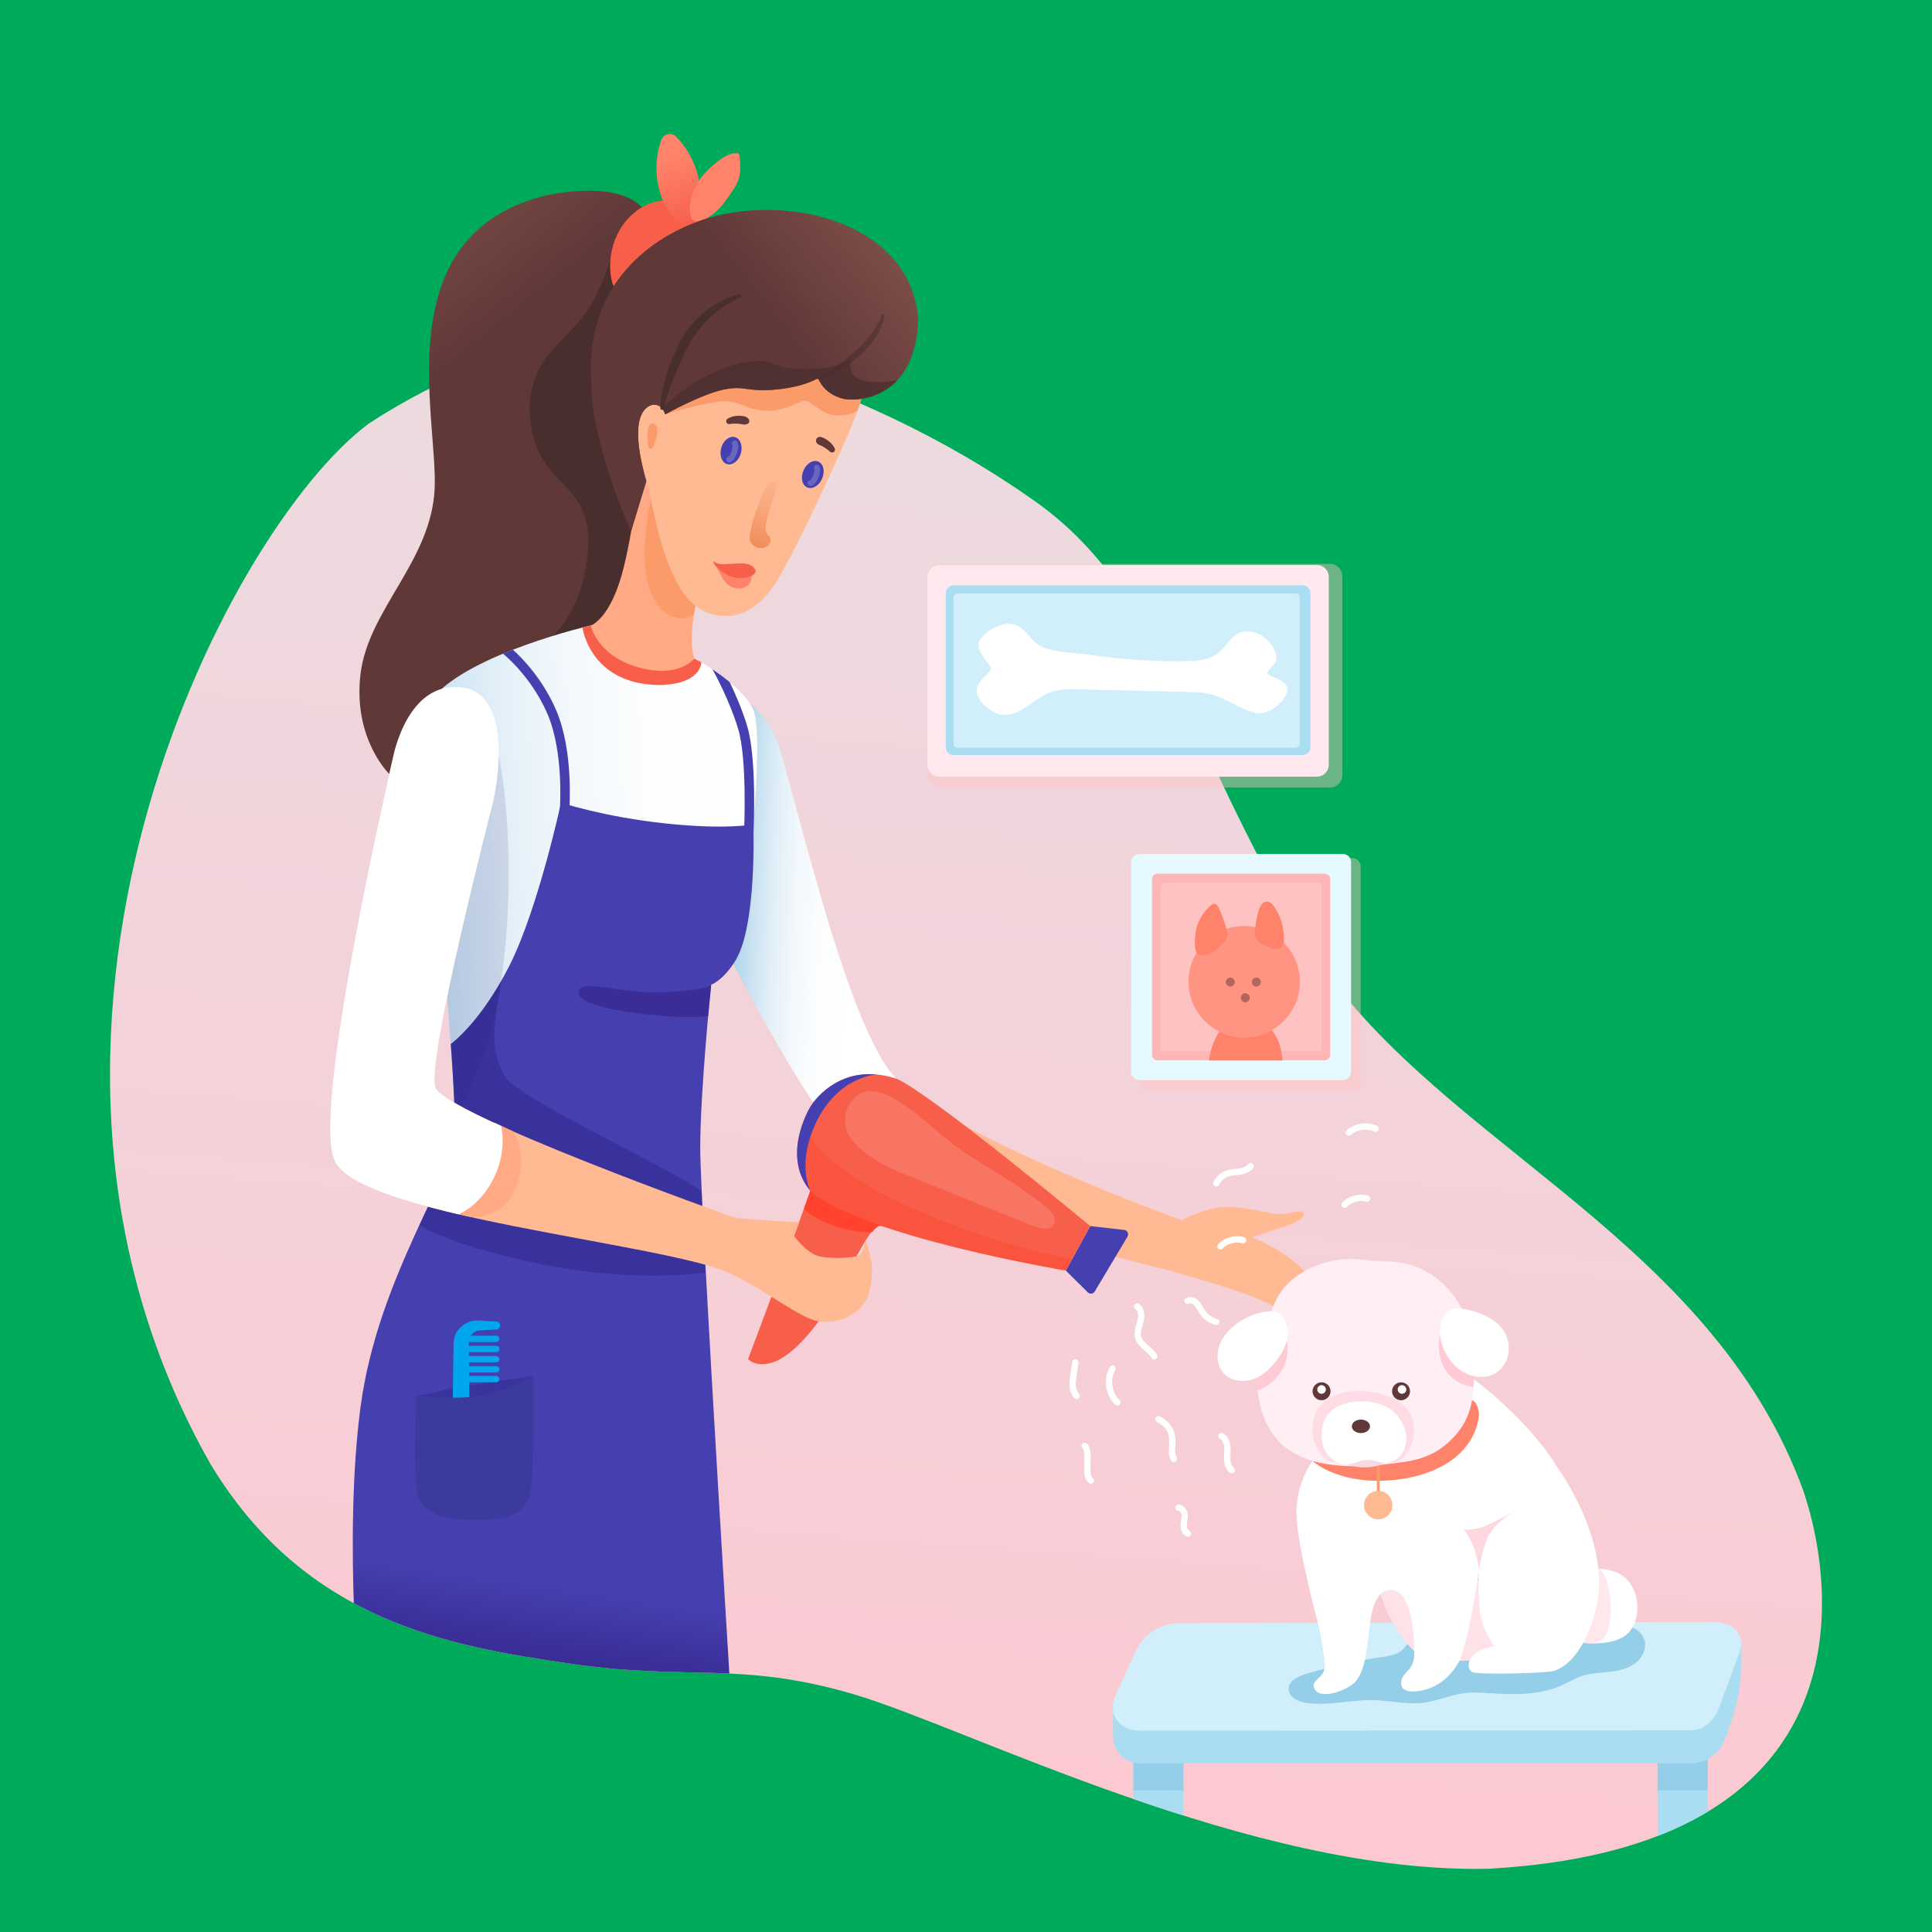 <?xml version="1.0" encoding="utf-8"?>
<!-- Generator: Adobe Illustrator 27.5.0, SVG Export Plug-In . SVG Version: 6.00 Build 0)  -->
<svg version="1.1" id="_x3C_Layer_x3E_" xmlns="http://www.w3.org/2000/svg" xmlns:xlink="http://www.w3.org/1999/xlink" x="0px"
	 y="0px" viewBox="0 0 1236 1236" style="enable-background:new 0 0 1236 1236;" xml:space="preserve">
<rect style="fill:#00aa5b;" width="1236" height="1236"/>
<g>
	<g>
		<defs>
			<path id="SVGID_1_" d="M428.783,47.37c-283.821,50.602-94.076,159.26-192.821,223.579
				c-92.732,68.99-257.028,391.844-101.165,665.906c60.99,100.852,152.958,116.146,229.438,127.391
				c76.479,11.245,108.918-1.709,181.517,19.531c72.599,21.24,255.031,115.387,407.052,111.757
				c266.013-15.248,213.494-211.283,198.489-248.193c-45.914-117.501-151.338-180.005-234.962-253.6
				c-31.867-28.045-25.765-64.431-25.765-105.2c0-75.027,22.129-176.74-1.625-224.173c-22.515-44.959-185.791-13.928-224.839-42.294
				C540.596,233.868,712.605-3.232,428.783,47.37z"/>
		</defs>
		<clipPath id="SVGID_00000174587415956724430080000010503577468137616318_">
			<use xlink:href="#SVGID_1_"  style="overflow:visible;"/>
		</clipPath>
		
			<linearGradient id="SVGID_00000079464192725545000160000010863212133827811467_" gradientUnits="userSpaceOnUse" x1="657.708" y1="304.992" x2="596.719" y2="1141.422">
			<stop  offset="0" style="stop-color:#ECDADF"/>
			<stop  offset="0.793" style="stop-color:#F8CDD5"/>
			<stop  offset="1" style="stop-color:#FCC9D2"/>
		</linearGradient>
		
			<path style="clip-path:url(#SVGID_00000174587415956724430080000010503577468137616318_);fill:url(#SVGID_00000079464192725545000160000010863212133827811467_);" d="
			M410.656,215.343c0,0-75.949-8.713-174.694,55.606c-92.732,68.99-257.028,391.844-101.165,665.906
			c60.99,100.852,152.958,116.146,229.438,127.391c76.479,11.245,108.918-1.709,181.517,19.531
			c72.599,21.24,255.031,115.387,407.052,111.757c266.013-15.248,213.494-211.283,198.489-248.193
			c-63.41-162.278-240.328-219.656-316.566-346.224S744.343,380.368,664.1,322.075C540.596,233.868,410.656,215.343,410.656,215.343
			z"/>
		<g style="clip-path:url(#SVGID_00000174587415956724430080000010503577468137616318_);">
			<rect x="1060.433" y="1111.459" style="fill:#AADDF1;" width="32.047" height="107.458"/>
			<rect x="1060.433" y="1077.483" style="fill:#94CEE9;" width="32.047" height="67.951"/>
			<rect x="725.065" y="1111.459" style="fill:#AADDF1;" width="32.047" height="107.458"/>
			<rect x="725.065" y="1077.483" style="fill:#94CEE9;" width="32.047" height="67.951"/>
			<path style="fill:#AADDF1;" d="M1082.95,1128.01H729.221c-9.472,0-17.151-7.679-17.151-17.151v-20.846l401.845-39.208
				l0.007,14.885c-0.485,13.583-1.521,19.347-5.272,32.348c0,0-2.229,7.333-5.698,16.007
				C1100.14,1121.009,1092.48,1127.556,1082.95,1128.01z"/>
			<path style="fill:#D1EFFB;" d="M1081.135,1106.955l-352.657,0.208c-11.647,0-20.632-10.193-14.654-22.9l12.9-28.135
				c5.536-12.071,17.331-17.649,26.804-17.649l343.039-0.773c9.473,0,20.721,5.594,16.413,19.135l-12.27,32.961
				C1097.29,1100.692,1090.608,1106.955,1081.135,1106.955z"/>
		</g>
		<path style="clip-path:url(#SVGID_00000174587415956724430080000010503577468137616318_);fill:#94CEE9;" d="M894.707,1057.262
			c-3.229,1.688-6.916,2.222-10.516,2.782c-16.415,2.554-32.664,6.168-48.614,10.813c-5.13,1.494-11.269,4.436-11.182,9.778
			c0.085,5.208,6.145,8.042,11.298,8.795c14.248,2.084,28.671-2.13,43.066-1.786c10.725,0.256,21.434,3.042,32.076,1.682
			c8.616-1.101,16.712-4.873,25.318-6.052c6.06-0.83,12.211-0.354,18.315,0.028c14.926,0.933,30.476,1.181,44.145-4.884
			c4.456-1.977,8.636-4.598,13.261-6.139c5.621-1.873,11.636-2.069,17.524-2.726c5.888-0.657,11.955-1.888,16.692-5.447
			s7.746-10.008,5.708-15.571c-2.63-7.181-11.605-9.422-19.24-9.856c-29.041-1.652-57.942,7.556-86.951,5.425
			c-7.577-0.557-15.117-1.886-22.712-1.718c-6.07,0.135-12.28,1.313-17.572,4.408
			C900.629,1049.541,899.507,1054.753,894.707,1057.262z"/>
		<g style="clip-path:url(#SVGID_00000174587415956724430080000010503577468137616318_);">
			<path style="fill:#FFFFFF;" d="M1026.512,1003.893c3.588,0.698,7.214,1.56,10.364,3.414c6.915,4.069,10.438,12.426,10.631,20.447
				c0.158,6.541-1.827,13.448-6.736,17.773c-5.334,4.7-12.965,5.54-20.068,5.825c-4.027,0.161-8.357,0.13-11.673-2.162
				c-3.929-2.715-5.324-7.82-6.011-12.547c-0.481-3.309-0.751-6.704-0.085-9.981c0.569-2.798,1.799-5.41,3.019-7.991
				C1010.02,1010.07,1015.945,1001.838,1026.512,1003.893z"/>
			<path style="opacity:0.44;fill:#FFCAD4;" d="M1027.918,1011.872c0.574,1.829,0.984,3.583,1.267,4.836
				c2.185,9.662,3.551,34.153-11.173,34.91c-1.397,0.072-2.782-0.266-4.115-0.688c-1.676-0.53-3.425-1.294-4.322-2.806
				c-0.663-1.118-0.755-2.473-0.801-3.772c-0.411-11.413,1.341-22.901,5.134-33.673c0.793-2.251,1.76-4.589,3.666-6.025
				C1023.115,1000.48,1026.23,1006.497,1027.918,1011.872z"/>
		</g>
		<path style="clip-path:url(#SVGID_00000174587415956724430080000010503577468137616318_);fill:#FFE1E8;" d="M883.291,1019.755
			c0,0,1.776,8.299,8.794,20.037c7.019,11.738,15.369,20.693,21.419,22.145c6.051,1.452,49.978,0.242,53.003-2.178
			c3.025-2.42-20.532-48.305-20.532-48.305l-52.801-6.634L883.291,1019.755z"/>
		<path style="clip-path:url(#SVGID_00000174587415956724430080000010503577468137616318_);fill:#FFBA94;" d="M479.796,450.187
			c0,0,8.777,6.21,15.856,20.006c8.391,16.352,42.838,179.339,75.753,217.578c32.915,38.239,184.542,92.815,184.542,92.815
			s14.703-7.805,27.228-8.35c12.525-0.544,26.865,3.63,33.762,4.357c6.898,0.726,15.368-3.388,17.063-0.726
			c1.694,2.662-4.201,6.156-10.891,8.35c-6.69,2.193-22.145,7.26-22.145,7.26s11.012,4.477,22.145,11.98
			c11.133,7.503,39.57,37.756,35.214,44.29c-4.356,6.534-35.698-8.955-52.64-16.336c-16.941-7.382-57.359-18.515-57.359-18.515
			s-170.142-39.934-207.897-81.078c-37.755-41.144-96.325-165.543-96.325-165.543L479.796,450.187z"/>
		
			<linearGradient id="SVGID_00000059280754243689091470000018016766589692548270_" gradientUnits="userSpaceOnUse" x1="546.31" y1="602.146" x2="468.621" y2="598.515">
			<stop  offset="0" style="stop-color:#FFFFFF"/>
			<stop  offset="0.279" style="stop-color:#FCFDFE"/>
			<stop  offset="0.481" style="stop-color:#F3F8FC"/>
			<stop  offset="0.659" style="stop-color:#E3F0F8"/>
			<stop  offset="0.824" style="stop-color:#CCE3F2"/>
			<stop  offset="0.978" style="stop-color:#B0D4EB"/>
			<stop  offset="1" style="stop-color:#ABD1EA"/>
		</linearGradient>
		
			<path style="clip-path:url(#SVGID_00000174587415956724430080000010503577468137616318_);fill:url(#SVGID_00000059280754243689091470000018016766589692548270_);" d="
			M568.82,752.048c-12.193-6.591-22.12-13.393-28.393-20.229c-37.755-41.144-96.325-165.543-96.325-165.543l35.694-116.088
			c0,0,8.777,6.21,15.856,20.006c8.391,16.352,42.838,179.339,75.753,217.578c6.397,7.431,17.277,15.48,30.657,23.625
			c0,0-7.181,3.239-17.346,14.856C574.552,737.87,568.82,752.048,568.82,752.048z"/>
		
			<linearGradient id="SVGID_00000070101928704177557100000004500498308367877519_" gradientUnits="userSpaceOnUse" x1="321.602" y1="303.869" x2="214.144" y2="169.304">
			<stop  offset="0.424" style="stop-color:#603838"/>
			<stop  offset="1" style="stop-color:#7C4C47"/>
		</linearGradient>
		
			<path style="clip-path:url(#SVGID_00000174587415956724430080000010503577468137616318_);fill:url(#SVGID_00000070101928704177557100000004500498308367877519_);" d="
			M410.489,132.704c0,0-11.403-17.349-60.292-7.878c-103.586,24.807-70.065,141.19-72.123,187.637
			c-2.057,46.447-42.488,77.333-47.436,118.802c-4.948,41.469,18.41,63.905,18.41,63.905l176.539-51.116l29.406-164.939
			L410.489,132.704z"/>
		<path style="clip-path:url(#SVGID_00000174587415956724430080000010503577468137616318_);fill:#492E2E;" d="M393.116,154.333
			c0,0-3.159,21.803-16.928,43.585c-13.769,21.782-41.723,31.517-36.64,73.032c5.082,41.514,40.217,37.189,36.64,80.895
			c-3.577,43.706-26.959,59.053-26.959,59.053l-5.598,56.887l81.956-23.73l29.406-164.939l-40.145-132.069L393.116,154.333z"/>
		
			<linearGradient id="SVGID_00000137819683694953323920000006182729780489181572_" gradientUnits="userSpaceOnUse" x1="484.912" y1="567.049" x2="244.584" y2="578.666">
			<stop  offset="0" style="stop-color:#FFFFFF"/>
			<stop  offset="0.279" style="stop-color:#FCFDFE"/>
			<stop  offset="0.481" style="stop-color:#F3F8FC"/>
			<stop  offset="0.659" style="stop-color:#E3F0F8"/>
			<stop  offset="0.824" style="stop-color:#CCE3F2"/>
			<stop  offset="0.978" style="stop-color:#B0D4EB"/>
			<stop  offset="1" style="stop-color:#ABD1EA"/>
		</linearGradient>
		
			<path style="clip-path:url(#SVGID_00000174587415956724430080000010503577468137616318_);fill:url(#SVGID_00000137819683694953323920000006182729780489181572_);" d="
			M481.857,453.856c-7.745-16.7-37.574-32.673-37.574-32.673s-8.713-9.62-26.501-17.063c-17.789-7.442-39.791-3.993-39.791-3.993
			s-77.408,17.789-101.247,46.468c-23.839,28.68,8.35,178.976,8.35,178.976l7.503,96.567L442.65,741.5l10.649-112.298
			c0,0,6.534-1.936,15.731-22.266C478.227,586.606,489.602,470.556,481.857,453.856z"/>
		
			<linearGradient id="SVGID_00000153691843152470501190000004840175311279932573_" gradientUnits="userSpaceOnUse" x1="328.425" y1="1172.726" x2="351.13" y2="1015.687">
			<stop  offset="0.561" style="stop-color:#322287"/>
			<stop  offset="1" style="stop-color:#453FAF"/>
		</linearGradient>
		
			<path style="clip-path:url(#SVGID_00000174587415956724430080000010503577468137616318_);fill:url(#SVGID_00000153691843152470501190000004840175311279932573_);" d="
			M358.91,513.515c0,0-14.521,67.524-32.915,104.07c-18.394,36.545-37.613,50.311-37.613,50.311s2.157,25.805,2.641,54.485
			c0.484,28.68-49.252,93.663-60.384,177.887c-11.133,84.224,0,195.554,0,195.554l240.086,41.628c0,0-22.75-364.97-22.75-402.726
			s7.019-104.796,7.019-104.796s7.368-2.4,15.233-14.985c14.2-22.226,11.719-87.58,11.719-87.58s-16.787,3.578-55.995-0.536
			C386.742,522.711,358.91,513.515,358.91,513.515z"/>
		<path style="clip-path:url(#SVGID_00000174587415956724430080000010503577468137616318_);fill:#F75F4B;" d="M377.991,400.127
			l-5.379,1.33c0,0,4.606,35.699,48.075,36.788c28.104,0,28.015-14.523,28.015-14.523l-7.05-3.81L377.991,400.127z"/>
		<path style="clip-path:url(#SVGID_00000174587415956724430080000010503577468137616318_);fill:#453FAF;" d="M328.152,415.667
			c5.698,5.122,19.01,18.532,27.703,38.813c11.055,25.797,8.486,61.855,8.371,63.377c-0.119,1.588-1.446,2.798-3.013,2.798
			c-0.076,0-0.153-0.003-0.229-0.009c-1.666-0.125-2.915-1.578-2.79-3.243c0.027-0.359,2.565-36.12-7.9-60.54
			c-10.432-24.34-28.402-38.6-28.582-38.742L328.152,415.667z"/>
		<path style="clip-path:url(#SVGID_00000174587415956724430080000010503577468137616318_);fill:#453FAF;" d="M466.826,436.368
			c3.553,7.382,7.982,17.544,11.191,28.144c6.172,20.388,4.167,65.388,4.079,67.294c-0.076,1.622-1.414,2.885-3.02,2.885
			c-0.047,0-0.095-0.001-0.142-0.003c-1.669-0.078-2.959-1.493-2.882-3.162c0.022-0.457,2.045-45.866-3.825-65.261
			c-5.541-18.305-15.163-35.82-16.451-38.125l6.69,4.781L466.826,436.368z"/>
		<path style="opacity:0.6;clip-path:url(#SVGID_00000174587415956724430080000010503577468137616318_);fill:#322287;" d="
			M454.993,629.927c0,0-0.666,3.146-28.559,4.84c-27.893,1.694-56.149-9.474-56.149,0c0,9.474,34.663,13.398,51.309,14.985
			c21.238,2.026,31.476,0.174,31.476,0.174L454.993,629.927z"/>
		<path style="opacity:0.12;clip-path:url(#SVGID_00000174587415956724430080000010503577468137616318_);fill:#19136D;" d="
			M319.037,483.011c0,0,14.369,65.597,0.181,154.178c-8.732,48.853-27.773,76.431-27.773,76.431l-3.141-46.714l-2.959-38.086
			l18.11-106.712L319.037,483.011z"/>
		<path style="clip-path:url(#SVGID_00000174587415956724430080000010503577468137616318_);fill:#F75F4B;" d="M400.621,141.174
			c5.098-6.077,12.026-10.816,19.809-12.345c7.783-1.529,16.398,0.446,22.094,5.966c3.669,3.556,6.045,8.948,4.558,13.837
			c-0.992,3.262-3.503,5.81-6.003,8.13c-10.765,9.985-23.004,18.377-36.191,24.832c-5.826,2.852-11.409,6.545-13.395-1.522
			c-1.571-6.384-1.496-13.239-0.133-19.649C392.855,153.391,395.993,146.691,400.621,141.174z"/>
		
			<linearGradient id="SVGID_00000039851441889340334940000010261375992487947184_" gradientUnits="userSpaceOnUse" x1="444.048" y1="144.18" x2="428.8" y2="102.068">
			<stop  offset="0" style="stop-color:#F75F4B"/>
			<stop  offset="1" style="stop-color:#FF826A"/>
		</linearGradient>
		
			<path style="clip-path:url(#SVGID_00000174587415956724430080000010503577468137616318_);fill:url(#SVGID_00000039851441889340334940000010261375992487947184_);" d="
			M426.995,134.238c-7.584-13.171-9.133-29.664-4.134-44.017c0.085-0.244,0.172-0.488,0.262-0.732
			c1.443-3.908,6.481-5.078,9.404-2.11c12.719,12.914,18.58,32.47,14.523,50.199c-0.447,1.955-1.041,3.955-2.358,5.467
			C438.847,149.754,429.685,138.909,426.995,134.238z"/>
		<path style="clip-path:url(#SVGID_00000174587415956724430080000010503577468137616318_);fill:#FF826A;" d="M444.988,119.237
			c3.373-6.557,8.792-11.852,14.654-16.325c3.285-2.507,7-4.881,11.132-4.939c0.633-0.009,1.323,0.06,1.786,0.493
			c0.502,0.469,0.591,1.219,0.65,1.903c0.429,4.997,0.835,10.178-0.86,14.898c-0.96,2.672-2.551,5.063-4.131,7.422
			c-3.007,4.489-6.067,9.017-10.062,12.654c-3.191,2.905-12.53,9.3-15.358,4.871C439.359,134.826,442.388,124.291,444.988,119.237z"
			/>
		<path style="clip-path:url(#SVGID_00000174587415956724430080000010503577468137616318_);fill:#FFFFFF;" d="M839.727,934.669
			c0,0-10.326,13.034-10.326,33.122c0,20.088,14.037,71.638,14.037,71.638s4.961,21.903,3.872,28.317
			c-1.089,6.414-10.044,7.503-5.808,13.553c4.235,6.051,21.993-0.08,26.592-6.615c4.598-6.534,5.789-15.29,7.231-26.603
			c1.442-11.313,2.42-31.039,14.582-30.918c12.162,0.121,14.037,25.654,14.037,25.654s2.057,15.52,0,20.814
			c-2.057,5.294-4.477,5.082-6.953,10.06c-2.788,8.091,5.017,8.333,5.017,8.333s19.12,2.42,31.221-18.636
			c6.505-13.251,12.948-58.569,12.948-58.569s-1.059,20.572,1.331,30.495c2.39,9.923,8.471,17.91,8.471,17.91
			s-7.624,0.847-12.585,4.84c-4.151,3.341-5.627,10.377-0.756,11.859c4.871,1.483,44.683,0.605,50.976-0.847
			c6.293-1.452,20.209-10.246,27.47-40.297c7.261-30.051-7.382-64.862-25.17-90.747c-19.12-30.99-53.057-55.676-53.057-55.676
			L839.727,934.669z"/>
		<path style="clip-path:url(#SVGID_00000174587415956724430080000010503577468137616318_);fill:#F75F4B;" d="M518.403,761.83
			l-10.407,28.922L478.59,869.53c0,0,5.446,6.172,17.426,1.452c17.244-7.261,34.398-34.488,41.386-47.013
			c6.988-12.525,19.422-40.751,25.957-39.752C571.26,785.424,518.403,761.83,518.403,761.83z"/>
		<path style="clip-path:url(#SVGID_00000174587415956724430080000010503577468137616318_);fill:#453FAF;" d="M697.493,784.395
			l21.684,2.45c2.065,0.233,3.199,2.522,2.134,4.306l-20.93,35.061c-0.952,1.594-3.148,1.872-4.467,0.565l-14.053-13.927
			L697.493,784.395z"/>
		<path style="clip-path:url(#SVGID_00000174587415956724430080000010503577468137616318_);fill:#FF826A;" d="M839.727,934.669
			c0,0,18.959,17.996,59.955,11.098c46.496-8.912,46.496-41.023,46.496-41.023s-0.454-7.715-4.431-8.94
			C939.098,894.942,839.727,934.669,839.727,934.669z"/>
		<path style="opacity:0.75;clip-path:url(#SVGID_00000174587415956724430080000010503577468137616318_);fill:#FFCAD4;" d="
			M969.23,966.46c0,0-13.614,7.805-17.789,17.789c-4.175,9.983-5.264,20.572-5.264,20.572s-0.545-7.23-2.904-13.856
			c-2.36-6.625-6.898-12.525-6.898-12.525s2.541,0.635,9.257-0.726C952.349,976.353,969.23,966.46,969.23,966.46z"/>
		<path style="clip-path:url(#SVGID_00000174587415956724430080000010503577468137616318_);fill:#FFBA94;" d="M890.831,962.88
			c0,5.024-4.073,9.097-9.097,9.097c-5.024,0-9.097-4.073-9.097-9.097c0-5.024,4.073-9.097,9.097-9.097
			C886.758,953.783,890.831,957.856,890.831,962.88z"/>
		
			<rect x="880.824" y="936.856" style="clip-path:url(#SVGID_00000174587415956724430080000010503577468137616318_);fill:#FB9B69;" width="1.822" height="17.208"/>
		<path style="clip-path:url(#SVGID_00000174587415956724430080000010503577468137616318_);fill:#FF432C;" d="M557.879,788.295
			c2.192-2.677,4.116-4.286,5.48-4.078c7.901,1.207-44.956-22.387-44.956-22.387l-4.028,11.193c0,0,4.149,6.202,19.487,11.284
			C549.2,789.39,557.879,788.295,557.879,788.295z"/>
		<path style="clip-path:url(#SVGID_00000174587415956724430080000010503577468137616318_);fill:#F75F4B;" d="M518.403,761.83
			c-18.999-22.75,0-53.729,0-53.729s1.359-2.344,4.133-5.462c7.19-8.084,23.885-21.373,51.034-12.513
			c22.28,9.686,123.924,94.27,123.924,94.27l-15.632,28.454C681.861,812.849,551.56,791.115,518.403,761.83z"/>
		<path style="opacity:0.14;clip-path:url(#SVGID_00000174587415956724430080000010503577468137616318_);fill:#FFFFFF;" d="
			M543.705,705.808c-3.337,5.485-4.081,12.867-1.589,18.673c2.169,5.054,6.336,8.961,10.655,12.367
			c3.61,2.847,7.413,5.459,11.433,7.689c5.238,2.905,10.814,5.146,16.372,7.38c15.586,6.261,31.171,12.522,46.757,18.783
			c7.91,3.177,15.766,6.495,23.751,9.485c4.945,1.852,18.086,9.087,22.477,4.172c1.537-1.721,1.512-4.423,0.53-6.511
			c-0.982-2.088-2.743-3.692-4.498-5.19c-16.117-13.76-34.922-23.742-52.532-35.37c-16.185-10.687-29.478-26.199-46.594-35.291
			c-4.172-2.216-8.738-3.966-13.461-3.929C551.368,698.11,546.605,701.042,543.705,705.808z"/>
		<path style="opacity:0.42;clip-path:url(#SVGID_00000174587415956724430080000010503577468137616318_);fill:#FFC2C2;" d="
			M850.853,503.834h-249.57c-4.374,0-7.92-3.546-7.92-7.92V368.622c0-4.374,3.546-7.92,7.92-7.92h249.57
			c4.374,0,7.92,3.546,7.92,7.92v127.292C858.773,500.288,855.227,503.834,850.853,503.834z"/>
		<path style="clip-path:url(#SVGID_00000174587415956724430080000010503577468137616318_);fill:#FFE9EF;" d="M842.497,496.884
			H600.939c-4.184,0-7.576-3.392-7.576-7.576V369.049c0-4.184,3.392-7.576,7.576-7.576h241.558c4.184,0,7.576,3.392,7.576,7.577
			v120.259C850.074,493.492,846.682,496.884,842.497,496.884z"/>
		<path style="clip-path:url(#SVGID_00000174587415956724430080000010503577468137616318_);fill:#AADDF1;" d="M833.248,483.089
			h-223.06c-2.83,0-5.125-2.295-5.125-5.125v-98.418c0-2.83,2.294-5.125,5.125-5.125h223.06c2.83,0,5.125,2.294,5.125,5.125v98.418
			C838.373,480.795,836.079,483.089,833.248,483.089z"/>
		<path style="clip-path:url(#SVGID_00000174587415956724430080000010503577468137616318_);fill:#D1EFFB;" d="M828.821,478.37
			H612.684c-1.466,0-2.654-1.188-2.654-2.654v-93.437c0-1.466,1.188-2.654,2.654-2.654h216.137c1.466,0,2.654,1.188,2.654,2.654
			v93.437C831.475,477.181,830.287,478.37,828.821,478.37z"/>
		<path style="clip-path:url(#SVGID_00000174587415956724430080000010503577468137616318_);fill:#FFFFFF;" d="M649.474,399.712
			c-6.776-2.541-18.721,3.009-22.642,9.872c-3.921,6.863,7.56,15.679,7.296,18.151c-0.265,2.472-8.352,7.449-9.164,12.827
			c-0.812,5.378,4.062,10.514,8.537,13.605c6.406,4.426,12.387,4.057,19.241,0.363c6.854-3.694,13.216-9.841,20.668-12.098
			c5.577-1.689,11.518-1.565,17.343-1.426c22.725,0.543,45.451,1.085,68.176,1.628c6.552,0.156,13.246,0.339,19.388,2.624
			c5.035,1.873,9.754,4.478,14.541,6.914c7.647,3.893,13.71,5.754,19.92,2.237c4.752-2.691,10.769-8.088,10.86-13.548
			c0.104-6.236-13.178-7.996-12.896-10.309c0.282-2.313,6.029-5.595,5.86-9.611c-0.169-4.017-2.334-7.723-5.086-10.652
			c-4.648-4.948-12.044-8.15-18.313-5.546c-6.073,2.523-9.047,9.404-14.294,13.367c-5.245,3.962-12.214,4.635-18.785,4.821
			c-21.576,0.612-43.012-1.137-64.381-4.181c-9.23-1.315-19.039-1.199-27.824-4.427
			C659.659,411.287,657.322,402.655,649.474,399.712z"/>
		<path style="opacity:0.28;clip-path:url(#SVGID_00000174587415956724430080000010503577468137616318_);fill:#19136D;" d="
			M403.813,759.735c-45.824-9.858-111.281-29.945-111.281-29.945l-4.161-61.894c0,0,3.014-1.423,12.574-11.951
			c9.56-10.528,19.721-28.413,19.721-28.413c-0.446,3.186-0.928,6.406-1.448,9.656c-3.147,17.605-5.978,36.972,4.538,52.459
			c9.983,14.703,124.929,67.238,125.214,73.623l0.335,12.356L403.813,759.735z"/>
		<path style="clip-path:url(#SVGID_00000174587415956724430080000010503577468137616318_);fill:#FFAA85;" d="M377.991,400.127
			c0,0,12.927-3.993,21.095-37.393c8.168-33.399,9.071-62.079,9.071-62.079l8.717,3.63l29.769,76.963c0,0-2.483,5.902-3.754,20.242
			c-1.271,14.34,1.394,19.691,1.394,19.691s-9.63,13.19-36.126,5.687C381.66,419.368,377.991,400.127,377.991,400.127z"/>
		<path style="clip-path:url(#SVGID_00000174587415956724430080000010503577468137616318_);fill:#FB9B69;" d="M416.465,319.569
			c0,0-12.997,52.067,7.306,70.756c10.649,9.802,20.196,2.802,20.196,2.802l1.231-6.943L416.465,319.569z"/>
		<path style="clip-path:url(#SVGID_00000174587415956724430080000010503577468137616318_);fill:#FFBA94;" d="M548.656,244.386
			c0,0,2.178,3.086,2.178,10.891c0,7.805-41.204,96.749-54.818,117.986c-8.785,13.705-22.004,24.368-40.115,19.785
			c-15.066-3.812-23.053-18.152-29.406-35.214c-6.353-17.063-11.436-45.561-11.436-45.561s-15.611-43.08,0.121-52.519
			c8.471-3.994,10.407,5.324,10.407,5.324s15.973-30.132,47.557-33.762C504.728,227.686,548.656,244.386,548.656,244.386z"/>
		<path style="clip-path:url(#SVGID_00000174587415956724430080000010503577468137616318_);fill:#FB9B69;" d="M425.587,265.078
			c0,0,25.171-7.745,36.666-8.35c11.496-0.605,13.735,5.204,27.107,6.051c13.372,0.847,22.871-7.503,26.502-6.292
			c3.63,1.21,9.73,7.369,15.368,8.592c11.299,2.45,17.45-2.379,17.45-2.379l2.452-7.545l-2.477-10.769l-42.112-20.814l-63.652,3.63
			L425.587,265.078z"/>
		<path style="clip-path:url(#SVGID_00000174587415956724430080000010503577468137616318_);fill:#FB9B69;" d="M414.318,277.36
			c-0.096,2.57,0.014,5.147,0.33,7.699c0.122,0.986,0.559,2.229,1.552,2.222c0.697-0.005,1.191-0.667,1.519-1.282
			c1.589-2.985,3.942-10.189,2.229-13.404c-0.676-1.269-2.19-2.123-3.547-1.355C414.537,272.295,414.386,275.517,414.318,277.36z"/>
		<path style="clip-path:url(#SVGID_00000174587415956724430080000010503577468137616318_);fill:#FF826A;" d="M460.754,367.203
			c1.191,2.055,1.727,3.927,4.706,6.665c4.629,4.252,14.87,3.575,15.333-4.318c0.05-0.86-0.098-1.756-0.577-2.472
			c-0.329-0.492-0.797-0.876-1.288-1.208c-3.382-2.283-7.749-2.229-11.772-2.909c-1.392-0.235-2.767-0.567-4.113-0.993
			c-0.955-0.303-1.874-1.094-2.869-1.229c-1.669-0.227-2.434,0.583-1.831,1.862C459.01,364.018,459.965,365.843,460.754,367.203z"/>
		
			<linearGradient id="SVGID_00000095340782125505038340000015806751273706109591_" gradientUnits="userSpaceOnUse" x1="501.647" y1="294.475" x2="483.738" y2="350.987">
			<stop  offset="0" style="stop-color:#FFBA94"/>
			<stop  offset="0.236" style="stop-color:#FDB48D"/>
			<stop  offset="0.578" style="stop-color:#F9A57A"/>
			<stop  offset="0.982" style="stop-color:#F18C5B"/>
			<stop  offset="1" style="stop-color:#F18B59"/>
		</linearGradient>
		
			<path style="clip-path:url(#SVGID_00000174587415956724430080000010503577468137616318_);fill:url(#SVGID_00000095340782125505038340000015806751273706109591_);" d="
			M479.97,340.367c-0.298,1.501-0.561,3.046-0.31,4.557c0.477,2.873,2.984,5.287,5.873,5.655c2.889,0.368,5.913-0.606,7.095-3.268
			c0.257-0.579,0.409-1.954,0.302-2.578c-0.242-1.417-1.139-1.934-1.694-2.597c-1.447-1.729-1.606-3.654-1.323-5.891
			c0.282-2.236,0.841-4.474,1.443-6.648c2.581-9.319,3.981-12.021,5.609-17.791c0.848-3.006-1.165-6.155-4.37-3.217
			c-3.639,3.337-6.003,10.88-7.787,15.383C482.707,329.276,481.083,334.771,479.97,340.367z"/>
		<path style="clip-path:url(#SVGID_00000174587415956724430080000010503577468137616318_);fill:#F75F4B;" d="M461.297,365.198
			c1.573,1.144,3.549,2.5,5.355,3.222c4.538,1.815,8.895,1.783,13.125,0.433c1.821-0.581,3.84-1.991,3.534-3.878
			c-0.095-0.59-0.42-1.121-0.802-1.58c-1.264-1.516-3.181-2.371-5.123-2.722c-1.942-0.351-3.935-0.247-5.906-0.141
			c-2.257,0.121-4.514,0.242-6.771,0.363c-1.707,0.092-3.444,0.181-5.105-0.224c-1.245-0.303-2.318-0.931-3.275-1.761
			C456.351,361.162,459.627,363.982,461.297,365.198z"/>
		
			<linearGradient id="SVGID_00000155132525436990970430000002137757426476010662_" gradientUnits="userSpaceOnUse" x1="444.534" y1="240.791" x2="558.164" y2="151.121">
			<stop  offset="0.424" style="stop-color:#603838"/>
			<stop  offset="1" style="stop-color:#7C4C47"/>
		</linearGradient>
		
			<path style="clip-path:url(#SVGID_00000174587415956724430080000010503577468137616318_);fill:url(#SVGID_00000155132525436990970430000002137757426476010662_);" d="
			M403.781,339.939l9.791-32.188c0,0-14.245-44.004,3.814-48.786c6.628-0.542,8.201,6.113,8.201,6.113s23.597-13.069,37.392-15.852
			c13.795-2.783,14.4,1.694,33.217,0c18.817-1.694,27.228-7.382,27.228-7.382s2.904,9.983,15.973,13.251
			c7.987,1.997,46.045,1.15,47.981-50.159c-3.388-60.506-79.746-81.721-134.927-65.263c-28.559,8.713-78.657,36.704-74.18,104.471
			C378.272,285.046,403.781,339.939,403.781,339.939z"/>
		<path style="opacity:0.72;clip-path:url(#SVGID_00000174587415956724430080000010503577468137616318_);fill:#492E2E;" d="
			M423.52,261.276c1.49,2.057,2.068,3.802,2.068,3.802s23.597-13.069,37.392-15.852c13.795-2.783,14.4,1.694,33.217,0
			c18.817-1.694,27.228-7.382,27.228-7.382s2.904,9.983,15.973,13.251c5.096,1.274,22.435,1.39,34.822-12.021
			c0,0-10.862,2.946-22.116,0.405c-11.743-4.217-7.442-13.977-7.442-13.977s-11.345,8.713-37.755,6.172
			c-12.325-1.186-12.948-4.873-22.141-4.85C451.181,232.405,423.52,261.276,423.52,261.276z"/>
		<path style="opacity:0.54;clip-path:url(#SVGID_00000174587415956724430080000010503577468137616318_);fill:#492E2E;" d="
			M565.807,202.063c-0.809,5.301-3.174,9.892-5.99,14.169c-2.807,4.284-6.267,8.093-10.026,11.504
			c-3.803,3.355-7.695,6.506-12.018,9.214c-4.358,2.625-8.796,5.128-14.227,5.895c-0.546,0.077-1.051-0.303-1.128-0.849
			c-0.069-0.491,0.231-0.949,0.689-1.092l0.195-0.061c2.068-0.649,4.331-1.772,6.372-2.97c2.095-1.179,4.116-2.518,6.068-3.956
			c3.949-2.781,7.714-5.98,11.387-9.134c3.622-3.212,6.925-6.744,9.868-10.546c1.468-1.905,2.787-3.919,3.952-6.011
			c1.189-2.054,2.214-4.32,2.863-6.467l0.042-0.137c0.16-0.53,0.721-0.83,1.251-0.67
			C565.59,201.098,565.882,201.577,565.807,202.063z"/>
		<path style="clip-path:url(#SVGID_00000174587415956724430080000010503577468137616318_);fill:#492E2E;" d="M473.673,190.171
			c-6.781,3.12-13.094,7.384-18.596,12.288c-2.765,2.459-5.26,5.176-7.619,7.982c-2.223,2.914-4.413,5.858-6.141,9.089
			c-1.758,3.14-3.471,6.631-5.031,10.035c-1.609,3.415-3.128,6.871-4.547,10.367c-2.839,6.97-5.434,14.147-7.213,21.425
			c-0.151,0.617-0.698,0.95-1.24,0.817c-0.46-0.113-0.769-0.524-0.77-0.978c-0.017-4.025,0.596-7.863,1.338-11.717
			c0.779-3.836,1.799-7.616,3.018-11.327c2.463-7.46,5.453-14.545,9.342-21.53c3.953-7.001,9.392-13.123,15.709-17.969
			c6.344-4.816,13.417-8.576,21.178-10.415c0.542-0.129,1.085,0.206,1.213,0.748c0.112,0.475-0.132,0.952-0.559,1.148
			L473.673,190.171z"/>
		<path style="clip-path:url(#SVGID_00000174587415956724430080000010503577468137616318_);fill:#FFEEF4;" d="M824.542,820.555
			c-0.315,0.297-0.627,0.599-0.933,0.906c-11.171,11.159-12.922,28.485-16.934,43.08c-5.082,18.485-2.324,43.457,11.715,57.992
			c6.009,6.221,16.535,11.266,24.991,13.087c18.57,3.998,35.495,2.385,53.969-0.199c14.182-1.984,24.515-6.5,34.428-17.97
			c11.649-13.48,11.576-30.15,10.77-45.914c-0.24-4.694-1.626-9.874-1.93-14.564c-1.486-22.989-19.513-43.915-42.028-48.788
			c-7.163-1.55-14.31-1.028-21.523-1.741c-6.263-0.619-12.122-1.428-18.452-0.736C846.395,807.043,833.688,811.927,824.542,820.555z
			"/>
		<path style="clip-path:url(#SVGID_00000174587415956724430080000010503577468137616318_);fill:#FFCAD4;" d="M820.76,875.464
			c3.274-6.356,3.995-14.042,1.681-20.807c0.221,0.648-2.635,4.088-3.073,4.756c-1.115,1.699-2.243,3.39-3.384,5.072
			c-2.241,3.305-4.531,6.576-6.869,9.812c-1.886,2.61-4.291,3.9-4.781,6.53c-0.388,2.082-0.208,5.407,0.28,8.55
			C811.135,887.746,817.781,881.247,820.76,875.464z"/>
		<path style="clip-path:url(#SVGID_00000174587415956724430080000010503577468137616318_);fill:#FFCAD4;" d="M921.111,852.958
			c-1.08,7.499-0.862,15.816,2.921,22.381c3.783,6.564,11.145,11.195,18.672,12.063l0.152-8.493L921.111,852.958z"/>
		<path style="clip-path:url(#SVGID_00000174587415956724430080000010503577468137616318_);fill:#603838;" d="M851.208,890.064
			c0,3.17-2.57,5.74-5.741,5.74c-3.17,0-5.74-2.57-5.74-5.74c0-3.17,2.57-5.741,5.74-5.741
			C848.638,884.323,851.208,886.894,851.208,890.064z"/>
		<path style="clip-path:url(#SVGID_00000174587415956724430080000010503577468137616318_);fill:#603838;" d="M902.045,890.064
			c0,3.17-2.57,5.74-5.74,5.74c-3.17,0-5.74-2.57-5.74-5.74c0-3.17,2.57-5.741,5.74-5.741
			C899.475,884.323,902.045,886.894,902.045,890.064z"/>
		<path style="clip-path:url(#SVGID_00000174587415956724430080000010503577468137616318_);fill:#FFFFFF;" d="M899.682,888.924
			c0,1.518-1.23,2.748-2.748,2.748c-1.518,0-2.748-1.23-2.748-2.748c0-1.518,1.23-2.748,2.748-2.748
			C898.451,886.175,899.682,887.406,899.682,888.924z"/>
		<path style="clip-path:url(#SVGID_00000174587415956724430080000010503577468137616318_);fill:#FFFFFF;" d="M848.216,888.924
			c0,1.518-1.23,2.748-2.749,2.748c-1.518,0-2.748-1.23-2.748-2.748c0-1.518,1.231-2.748,2.748-2.748
			C846.986,886.175,848.216,887.406,848.216,888.924z"/>
		<path style="clip-path:url(#SVGID_00000174587415956724430080000010503577468137616318_);fill:#F7DAE3;" d="M858.993,935.73
			c0.962,0.527,1.937,0.938,2.788,1.222c5.171,1.725,10.717,2.247,16.103,1.49c5.042-0.708,11.349-3.162,11.854-9.223
			c0.442-5.294-4.169-9.783-8.893-10.785c-3.507-0.744-7.147-0.225-10.653,0.523c-2.47,0.527-4.929,1.17-7.246,2.197
			c-2.984,1.323-7.305,3.305-8.516,6.718C853.184,931.382,856.03,934.107,858.993,935.73z"/>
		<path style="clip-path:url(#SVGID_00000174587415956724430080000010503577468137616318_);fill:#FFFFFF;" d="M789.146,848.435
			c-4.506,3.798-8.276,8.719-9.684,14.441c-1.409,5.722-0.137,12.285,4.101,16.381c4.73,4.572,12.3,5.272,18.469,2.988
			c6.169-2.283,11.098-7.086,15.027-12.361c3.458-4.643,6.36-9.961,6.769-15.736c0.449-6.339-3.278-15.538-10.616-15.306
			C804.52,839.117,795.746,842.873,789.146,848.435z"/>
		<path style="clip-path:url(#SVGID_00000174587415956724430080000010503577468137616318_);fill:#FFFFFF;" d="M921.255,849.211
			c-0.661,5.209,0.677,10.626,3.015,15.339c2.615,5.271,6.502,10.007,11.549,13.031c5.047,3.025,11.303,4.215,16.965,2.615
			c10.441-2.951,14.694-14.729,11.32-24.525c-3.793-11.013-17.044-16.369-27.612-18.266c-2.525-0.453-5.19-0.706-7.603,0.165
			c-2.642,0.954-4.684,3.186-5.902,5.718C922.07,845.195,921.512,847.187,921.255,849.211z"/>
		<path style="opacity:0.43;clip-path:url(#SVGID_00000174587415956724430080000010503577468137616318_);fill:#FFC7CF;" d="
			M855.83,935.724c-19.471,1.132-29.111-48.212,16.744-45.659c48.512,2.7,32.056,49.593,15.063,45.659
			c-16.993-3.934-12.615-7.297-12.615-7.297S875.301,934.592,855.83,935.724z"/>
		<path style="clip-path:url(#SVGID_00000174587415956724430080000010503577468137616318_);fill:#FFFFFF;" d="M858.453,898.618
			c-4.455,1.594-8.469,4.677-10.66,8.87c-1.108,2.12-1.733,4.466-2.064,6.834c-0.732,5.242,0.025,10.823,2.888,15.275
			c2.863,4.451,8.019,7.566,13.301,7.235c4.544-0.284,8.738-2.96,13.29-2.911c3.605,0.038,7.017,1.791,10.621,1.897
			c4.18,0.123,8.269-2.101,10.76-5.459c2.491-3.359,3.443-7.73,2.977-11.885c-0.681-6.076-4.13-12.487-9.003-16.179
			C882.077,895.865,868.47,895.033,858.453,898.618z"/>
		<path style="clip-path:url(#SVGID_00000174587415956724430080000010503577468137616318_);fill:#603838;" d="M876.458,912.502
			c0,2.381-2.603,4.311-5.814,4.311c-3.211,0-5.814-1.93-5.814-4.311c0-2.381,2.603-4.311,5.814-4.311
			C873.855,908.191,876.458,910.121,876.458,912.502z"/>
		<path style="opacity:0.4;clip-path:url(#SVGID_00000174587415956724430080000010503577468137616318_);fill:#FF432C;" d="
			M513.654,718.376c0,0,4.87,24.838,65.134,52.419c60.264,27.581,107.143,34.647,107.143,34.647l-4.07,7.408
			c0,0-130.301-21.735-163.458-51.02c-9.499-11.375-9.499-24.807-7.125-35.396C511.938,723.494,512.78,720.773,513.654,718.376
			L513.654,718.376z"/>
		<path style="clip-path:url(#SVGID_00000174587415956724430080000010503577468137616318_);fill:#453FAF;" d="M559.729,687.32
			c-28.102-2.02-41.326,20.781-41.326,20.781s-18.519,30.196-0.706,52.857c0.229,0.292,0.465,0.582,0.706,0.872
			c0,0-8.561-16.178,2.783-41.749C536.11,686.44,563.997,687.627,559.729,687.32z"/>
		<g style="clip-path:url(#SVGID_00000174587415956724430080000010503577468137616318_);">
			<path style="opacity:0.42;fill:#FFC2C2;" d="M865.223,697.698H735.049c-2.907,0-5.264-2.357-5.264-5.264v-138.2
				c0-2.907,2.357-5.264,5.264-5.264h130.174c2.907,0,5.264,2.357,5.264,5.264v138.2
				C870.487,695.341,868.13,697.698,865.223,697.698z"/>
			<path style="fill:#E6F9FF;" d="M859.167,690.971h-130.32c-2.867,0-5.191-2.324-5.191-5.19V551.538c0-2.867,2.324-5.19,5.191-5.19
				h130.32c2.867,0,5.19,2.324,5.19,5.19V685.78C864.358,688.647,862.034,690.971,859.167,690.971z"/>
			<path style="fill:#FDB6B5;" d="M847.538,678.346H740.476c-1.911,0-3.46-1.549-3.46-3.46V562.431c0-1.911,1.549-3.46,3.46-3.46
				h107.062c1.911,0,3.46,1.549,3.46,3.46v112.455C850.998,676.797,849.449,678.346,847.538,678.346z"/>
			<path style="fill:#FFC2C2;" d="M843.782,672.586h-99.55c-0.962,0-1.742-0.78-1.742-1.742V566.474c0-0.962,0.78-1.742,1.742-1.742
				h99.55c0.962,0,1.742,0.78,1.742,1.742v104.371C845.524,671.806,844.744,672.586,843.782,672.586z"/>
			<path style="fill:#FF826A;" d="M773.488,678.455c0,0,2.778-29.28,24.839-27.127c22.061,2.153,22.061,27.127,22.061,27.127
				H773.488z"/>
			<g>
				
					<ellipse transform="matrix(0.742 -0.671 0.671 0.742 -215.672 695.958)" style="fill:#FFC2C2;" cx="795.559" cy="627.934" rx="35.632" ry="35.632"/>
				
					<ellipse transform="matrix(0.742 -0.671 0.671 0.742 -215.672 695.958)" style="opacity:0.71;fill:#FF826A;" cx="795.559" cy="627.934" rx="35.632" ry="35.632"/>
			</g>
			<path style="fill:#FF826A;" d="M764.641,598.755c0.514-7.642,4.361-15.002,10.343-19.786c0.411-0.329,0.85-0.654,1.364-0.766
				c1.57-0.34,2.768,1.349,3.444,2.807c2.224,4.799,3.98,9.815,5.234,14.954c0.245,1.003,0.472,2.042,0.304,3.06
				c-0.215,1.31-1.053,2.424-1.924,3.425c-2.182,2.506-4.748,4.677-7.581,6.414c-2.624,1.609-7.707,3.796-10.11,0.668
				C763.89,607.155,764.458,601.474,764.641,598.755z"/>
			<path style="fill:#FF826A;" d="M805.345,582.144c0.376-1.206,0.843-2.386,1.593-3.396c2.173-2.928,5.436-2.415,7.527,0.37
				c4.439,5.916,6.695,13.228,6.947,20.62c0.087,2.554-0.311,5.509-2.461,6.891c-1.968,1.266-4.573,0.66-6.74-0.224
				c-3.545-1.446-8.17-3.31-9.109-7.461c-0.35-1.55-0.257-3.164-0.104-4.746c0.365-3.79,1.058-7.55,2.098-11.213
				C805.175,582.706,805.258,582.424,805.345,582.144z"/>
			<path style="opacity:0.49;fill:#603838;" d="M789.952,628.266c0,1.591-1.29,2.88-2.88,2.88c-1.591,0-2.88-1.29-2.88-2.88
				c0-1.591,1.29-2.88,2.88-2.88C788.662,625.386,789.952,626.676,789.952,628.266z"/>
			<path style="opacity:0.49;fill:#603838;" d="M806.6,627.878c0.214,1.576-0.89,3.028-2.466,3.242
				c-1.576,0.214-3.028-0.89-3.242-2.466c-0.214-1.576,0.89-3.028,2.466-3.242C804.935,625.198,806.386,626.302,806.6,627.878z"/>
			<path style="opacity:0.49;fill:#603838;" d="M799.5,637.941c0.214,1.576-0.89,3.028-2.466,3.242
				c-1.576,0.214-3.028-0.89-3.242-2.466c-0.214-1.576,0.89-3.028,2.466-3.242C797.834,635.26,799.286,636.365,799.5,637.941z"/>
		</g>
		<path style="opacity:0.26;clip-path:url(#SVGID_00000174587415956724430080000010503577468137616318_);fill:#19136D;" d="
			M266.424,893.347c0,0-3.476,8.372,26.535,6.799C322.97,898.573,341,880.421,341,880.421l-45.984,6.535L266.424,893.347z"/>
		<g style="clip-path:url(#SVGID_00000174587415956724430080000010503577468137616318_);">
			<path style="fill:#00A7EC;" d="M289.974,923.017c-0.17-7.716-0.276-15.432-0.239-23.148c-0.008-7.716,0.012-15.432,0.173-23.148
				l0.179-11.574l0.094-5.814c0.095-2.725,0.878-5.471,2.391-7.71c2.954-4.547,8.249-7.043,13.199-6.861
				c0.676,0.012,1.11,0.054,1.595,0.086l1.447,0.102l2.893,0.197c1.929,0.118,3.858,0.21,5.787,0.271
				c1.42,0.045,2.535,1.233,2.49,2.653c-0.043,1.363-1.147,2.444-2.49,2.49c-1.929,0.061-3.858,0.154-5.787,0.271l-2.893,0.197
				l-1.447,0.102c-0.479,0.034-1.01,0.059-1.297,0.14c-2.802,0.41-4.865,2.563-5.67,4.758c-0.394,1.119-0.577,2.23-0.543,3.357
				l0.088,5.76l0.179,11.574c0.161,7.716,0.181,15.432,0.173,23.148c0.037,7.716-0.069,15.432-0.239,23.148
				c-0.061,2.785-2.368,4.992-5.153,4.931C292.199,927.888,290.037,925.695,289.974,923.017z"/>
			<path style="fill:#00A7EC;" d="M317.493,858.56h-20.542c-1.113,0-2.018-0.904-2.018-2.018c0-1.113,0.904-2.018,2.018-2.018
				h20.542c1.114,0,2.018,0.904,2.018,2.018C319.511,857.655,318.607,858.56,317.493,858.56z"/>
			<path style="fill:#00A7EC;" d="M317.493,865.046h-20.542c-1.113,0-2.018-0.904-2.018-2.018c0-1.113,0.904-2.018,2.018-2.018
				h20.542c1.114,0,2.018,0.904,2.018,2.018C319.511,864.142,318.607,865.046,317.493,865.046z"/>
			<path style="fill:#00A7EC;" d="M317.493,871.548h-20.542c-1.113,0-2.018-0.904-2.018-2.018c0-1.114,0.904-2.018,2.018-2.018
				h20.542c1.114,0,2.018,0.904,2.018,2.018C319.511,870.643,318.607,871.548,317.493,871.548z"/>
			<path style="fill:#00A7EC;" d="M317.493,878.021h-20.542c-1.113,0-2.018-0.904-2.018-2.018c0-1.113,0.904-2.018,2.018-2.018
				h20.542c1.114,0,2.018,0.904,2.018,2.018C319.511,877.117,318.607,878.021,317.493,878.021z"/>
			<path style="fill:#00A7EC;" d="M317.493,884.313h-20.542c-1.113,0-2.018-0.904-2.018-2.018c0-1.113,0.904-2.018,2.018-2.018
				h20.542c1.114,0,2.018,0.904,2.018,2.018C319.511,883.409,318.607,884.313,317.493,884.313z"/>
		</g>
		<path style="clip-path:url(#SVGID_00000174587415956724430080000010503577468137616318_);fill:#3B3B9E;" d="M266.457,892.764
			c0,0,21.238,3.025,39.692,0.363C324.603,890.465,341,880.421,341,880.421s0.726,17.123,0,46.953
			c-0.726,29.829-1.906,30.192-5.718,36.092c-3.071,4.752-11.103,9.095-32.643,8.924c-18.019-0.143-27.348-3.146-33.52-11.617
			C262.948,952.301,266.457,892.764,266.457,892.764z"/>
		<path style="clip-path:url(#SVGID_00000174587415956724430080000010503577468137616318_);fill:#603838;" d="M478.992,268.135
			c-0.814-1.178-2.038-1.645-3.211-1.859c-1.184-0.224-2.366-0.33-3.543-0.291c-1.176,0.029-2.349,0.185-3.498,0.491
			c-1.146,0.308-2.281,0.756-3.325,1.429c-0.865,0.558-1.115,1.711-0.557,2.577c0.418,0.648,1.17,0.951,1.885,0.827l0.147-0.026
			c1.692-0.295,3.497-0.333,5.262-0.212c0.882,0.077,1.758,0.181,2.594,0.362c0.845,0.192,1.608,0.326,2.658,0.029l0.436-0.124
			c1.112-0.314,1.758-1.471,1.443-2.582C479.22,268.53,479.117,268.317,478.992,268.135z"/>
		<path style="clip-path:url(#SVGID_00000174587415956724430080000010503577468137616318_);fill:#603838;" d="M533.985,286.755
			c-1.019-1.956-2.543-3.658-4.356-4.967c-0.909-0.651-1.882-1.224-2.914-1.672c-1.018-0.442-2.093-0.984-3.376-0.346
			c-1.172,0.583-1.649,2.005-1.067,3.176c0.019,0.039,0.039,0.076,0.06,0.113l0.172,0.301c0.616,1.08,1.399,1.153,2.172,1.484
			c0.758,0.324,1.508,0.68,2.229,1.099c1.447,0.83,2.817,1.831,4.121,3.009c0.821,0.741,2.001,0.681,2.691-0.084
			C534.251,288.273,534.332,287.426,533.985,286.755z"/>
		<path style="clip-path:url(#SVGID_00000174587415956724430080000010503577468137616318_);fill:#453FAF;" d="M461.447,286.424
			c-1.404,4.758,0.256,9.441,3.707,10.46c3.451,1.018,7.387-2.014,8.791-6.772c1.404-4.758-0.256-9.441-3.707-10.46
			C466.788,278.633,462.852,281.665,461.447,286.424z"/>
		<path style="opacity:0.2;clip-path:url(#SVGID_00000174587415956724430080000010503577468137616318_);fill:#FFFFFF;" d="
			M464.579,294.105c-0.056-0.951,0.62-1.776,1.541-1.926c1.266-0.867,3.012-6.263,2.404-7.502c-0.563-0.839-0.345-1.975,0.489-2.547
			c0.841-0.573,1.987-0.359,2.562,0.48c1.683,2.46,0.09,7.266-0.987,9.463c-1.18,2.409-2.547,3.675-4.06,3.765
			c-0.083,0.005-0.168,0.003-0.249-0.003C465.372,295.766,464.635,295.037,464.579,294.105z"/>
		<path style="clip-path:url(#SVGID_00000174587415956724430080000010503577468137616318_);fill:#453FAF;" d="M514.005,300.999
			c-1.96,4.557-0.869,9.405,2.436,10.827c3.306,1.422,7.574-1.121,9.534-5.678c1.96-4.557,0.87-9.405-2.436-10.826
			C520.234,293.899,515.965,296.441,514.005,300.999z"/>
		<path style="opacity:0.2;clip-path:url(#SVGID_00000174587415956724430080000010503577468137616318_);fill:#FFFFFF;" d="
			M518.128,310.871c0.12,0.024,0.244,0.036,0.373,0.035c1.499-0.012,2.909-1.189,4.19-3.498c1.164-2.099,2.961-6.73,1.427-9.23
			c-0.533-0.866-1.672-1.139-2.535-0.606c-0.862,0.529-1.136,1.651-0.617,2.516c0.526,1.269-1.403,6.337-2.696,7.146
			c-0.922,0.108-1.633,0.895-1.626,1.845C516.65,309.968,517.288,310.705,518.128,310.871z"/>
		<path style="opacity:0.28;clip-path:url(#SVGID_00000174587415956724430080000010503577468137616318_);fill:#19136D;" d="
			M274.202,771.753l-5.95,12.036c0,0,19.262,13.256,79.525,25.236c60.264,11.98,103.344,5.083,103.344,5.083V802.49L274.202,771.753
			z"/>
		<path style="clip-path:url(#SVGID_00000174587415956724430080000010503577468137616318_);fill:#FFBA94;" d="M299.977,444.054
			c-38.482-9.439-48.283,39.571-48.283,39.571S199.417,706.891,213.697,741.5c11.993,36.545,211.043,53.729,252.55,72.849
			c23.96,11.133,45.621,29.043,56.996,30.858c17.91,2.783,29.769-8.531,32.31-16.7c1.168-3.756,2.832-11.596,2.178-18.787
			c-0.768-8.448-3.993-16.064-3.993-16.064s-1.331,7.745-3.993,9.439c-2.662,1.694-20.451,2.783-27.591,0
			c-7.14-2.783-14.158-12.343-14.158-12.343l3.267-8.713c0,0-38.72-2.093-41.991-3.267c-3.27-1.174-184.905-65.951-190.714-83.256
			c-5.809-17.305,36.787-182.001,36.787-182.001S328.294,454.582,299.977,444.054z"/>
		<path style="clip-path:url(#SVGID_00000174587415956724430080000010503577468137616318_);fill:#FFAA85;" d="M292.262,776.598
			l7.417,1.703c0,0,20.628,3.557,29.885-17.318c9.257-20.874-1.127-37.075-1.127-37.075l-12.124-5.763L292.262,776.598z"/>
		<path style="clip-path:url(#SVGID_00000174587415956724430080000010503577468137616318_);fill:#FFFFFF;" d="M320.579,720.404
			c-23.258-10.529-40.305-19.778-42.02-24.888c-5.809-17.305,36.787-182.001,36.787-182.001s15.005-62.2-15.368-72.849
			c-38.482-9.439-48.283,42.959-48.283,42.959S199.417,706.891,213.697,741.5c4.705,14.337,38.199,25.694,79.676,35.357
			c0,0,13.502-5.105,22.457-23.014C324.785,735.933,320.579,720.404,320.579,720.404z"/>
	</g>
	<path style="fill:#FFFFFF;" d="M738.498,869.719c-0.686,0-1.353-0.351-1.732-0.98c-1.024-1.708-2.656-3.129-4.386-4.63
		c-2.63-2.288-5.351-4.652-6.245-8.347c-0.76-3.151,0.15-6.245,0.952-8.972c0.2-0.68,0.401-1.357,0.573-2.033
		c0.675-2.63,0.706-5.909-1.233-7.223c-0.922-0.625-1.161-1.88-0.536-2.802c0.625-0.922,1.876-1.161,2.802-0.536
		c3.116,2.113,4.19,6.436,2.876,11.563c-0.185,0.721-0.399,1.444-0.612,2.17c-0.723,2.46-1.407,4.785-0.9,6.883
		c0.591,2.445,2.717,4.294,4.97,6.251c1.891,1.645,3.846,3.345,5.198,5.602c0.573,0.956,0.261,2.194-0.693,2.767
		C739.209,869.626,738.851,869.719,738.498,869.719z"/>
	<path style="fill:#FFFFFF;" d="M714.849,899.216c-0.497,0-0.996-0.183-1.386-0.551c-6.349-5.998-7.861-16.601-3.44-24.135
		c0.56-0.961,1.795-1.288,2.759-0.719c0.961,0.562,1.283,1.798,0.719,2.758c-3.508,5.983-2.307,14.4,2.734,19.163
		c0.808,0.765,0.845,2.042,0.081,2.852C715.919,899.003,715.386,899.216,714.849,899.216z"/>
	<path style="fill:#FFFFFF;" d="M751.011,935.359c-0.638,0-1.266-0.303-1.658-0.865c-1.867-2.684-1.658-5.903-1.471-8.741
		c0.226-3.493,0.242-6.977-1.129-9.868c-1.179-2.488-3.499-4.658-6.534-6.107c-1.005-0.479-1.432-1.684-0.95-2.689
		c0.482-1,1.678-1.436,2.689-0.95c3.867,1.845,6.866,4.695,8.441,8.018c1.763,3.724,1.771,7.824,1.519,11.698
		c-0.161,2.445-0.314,4.808,0.747,6.334c0.636,0.915,0.41,2.172-0.503,2.809C751.811,935.241,751.408,935.359,751.011,935.359z"/>
	<path style="fill:#FFFFFF;" d="M788.028,942.641c-0.436,0-0.876-0.142-1.246-0.434c-2.915-2.299-3.628-6.018-3.711-8.731
		c-0.039-1.235,0.028-2.449,0.094-3.621c0.081-1.497,0.159-2.911,0.024-4.281c-0.242-2.438-1.266-4.336-2.741-5.079
		c-0.993-0.503-1.394-1.714-0.893-2.71c0.501-0.996,1.708-1.394,2.71-0.893c2.715,1.37,4.56,4.466,4.937,8.286
		c0.166,1.68,0.076,3.316-0.011,4.898c-0.061,1.091-0.122,2.185-0.089,3.275c0.048,1.521,0.392,4.281,2.177,5.689
		c0.876,0.691,1.024,1.959,0.336,2.833C789.215,942.377,788.625,942.641,788.028,942.641z"/>
	<path style="fill:#FFFFFF;" d="M688.76,895.153c-0.591,0-1.177-0.259-1.575-0.754c-1.355-1.689-2.301-3.704-2.732-5.831
		c-0.617-3.048-0.15-6.107,0.262-8.807l1.286-8.441c0.168-1.1,1.166-1.863,2.299-1.688c1.1,0.167,1.857,1.196,1.689,2.298
		l-1.285,8.441c-0.379,2.482-0.769,5.051-0.296,7.397c0.305,1.495,0.97,2.915,1.926,4.102c0.697,0.87,0.558,2.138-0.309,2.837
		C689.649,895.007,689.202,895.153,688.76,895.153z"/>
	<path style="fill:#FFFFFF;" d="M697.9,949.21c-0.418,0-0.843-0.13-1.205-0.403c-3.242-2.421-3.157-7.034-3.118-9.249l0.131-7.134
		c0.046-2.309-0.015-4.671-1.253-5.972c-0.769-0.806-0.739-2.083,0.068-2.85c0.808-0.767,2.081-0.736,2.852,0.068
		c2.486,2.61,2.412,6.504,2.366,8.831l-0.129,7.131c-0.046,2.473,0.105,4.905,1.497,5.946c0.893,0.667,1.076,1.93,0.408,2.822
		C699.123,948.929,698.515,949.21,697.9,949.21z"/>
	<path style="fill:#FFFFFF;" d="M778.195,759.048c-0.283,0-0.571-0.061-0.845-0.187c-1.011-0.468-1.451-1.669-0.983-2.678
		c1.573-3.392,4.497-6.051,8.023-7.292c2.002-0.704,4.033-0.913,5.998-1.116c0.793-0.081,1.584-0.161,2.368-0.279
		c2.806-0.418,4.743-1.325,5.756-2.7c0.664-0.896,1.922-1.087,2.822-0.425c0.896,0.662,1.085,1.926,0.425,2.822
		c-1.675,2.266-4.504,3.711-8.41,4.294c-0.843,0.124-1.695,0.213-2.547,0.301c-1.81,0.185-3.521,0.362-5.072,0.906
		c-2.469,0.87-4.602,2.809-5.702,5.184C779.685,758.614,778.957,759.048,778.195,759.048z"/>
	<path style="fill:#FFFFFF;" d="M860.149,772.812c-0.505,0-1.009-0.19-1.401-0.567c-0.802-0.773-0.823-2.05-0.05-2.852
		c4.196-4.344,10.672-6.092,16.485-4.475c1.072,0.3,1.7,1.414,1.401,2.486c-0.303,1.074-1.425,1.695-2.486,1.401
		c-4.34-1.216-9.367,0.148-12.498,3.39C861.204,772.605,860.677,772.812,860.149,772.812z"/>
	<path style="fill:#FFFFFF;" d="M780.783,799.389c-0.506,0-1.009-0.19-1.401-0.567c-0.802-0.773-0.824-2.05-0.05-2.852
		c4.199-4.347,10.67-6.098,16.487-4.477c1.072,0.301,1.7,1.414,1.401,2.486c-0.303,1.074-1.425,1.691-2.486,1.401
		c-4.347-1.216-9.367,0.15-12.5,3.392C781.838,799.182,781.31,799.389,780.783,799.389z"/>
	<path style="fill:#FFFFFF;" d="M862.868,726.551c-0.564,0-1.126-0.238-1.525-0.699c-0.73-0.841-0.636-2.116,0.207-2.843
		c5.275-4.565,13.08-5.659,19.411-2.713c1.011,0.468,1.449,1.667,0.978,2.678c-0.466,1.009-1.664,1.455-2.678,0.978
		c-4.839-2.242-11.036-1.381-15.076,2.107C863.805,726.389,863.337,726.551,862.868,726.551z"/>
	<path style="fill:#FFFFFF;" d="M759.997,983.156c-0.253,0-0.508-0.048-0.752-0.146c-3.127-1.255-4.098-4.831-3.978-7.511
		c0.043-0.989,0.189-1.935,0.331-2.85c0.187-1.216,0.364-2.366,0.264-3.43c-0.113-1.229-0.961-2.632-1.887-2.632
		c-1.177,0.002-2.072-0.861-2.105-1.955c-0.035-1.113,0.841-2.044,1.954-2.076c0.052-0.002,0.107-0.002,0.161-0.002
		c3.325,0,5.6,3.166,5.894,6.29c0.146,1.56-0.078,3.013-0.296,4.419c-0.122,0.804-0.251,1.606-0.285,2.412
		c-0.039,0.859,0.109,1.795,0.444,2.51c0.407,0.111,0.785,0.349,1.063,0.708l0.778,1c0.564,0.717,0.575,1.723,0.026,2.456
		C761.221,982.869,760.618,983.156,759.997,983.156z"/>
	<path style="fill:#FFFFFF;" d="M778.075,847.729c-0.174,0-0.349-0.022-0.523-0.07c-4.113-1.1-7.824-3.769-10.177-7.323
		c-0.453-0.684-0.861-1.405-1.266-2.127c-0.638-1.138-1.242-2.212-2.02-3.048c-0.904-0.972-2.401-1.673-3.364-1.153
		c-0.978,0.531-2.203,0.17-2.734-0.813c-0.529-0.978-0.168-2.203,0.813-2.734c2.935-1.591,6.328-0.102,8.24,1.954
		c1.105,1.187,1.856,2.525,2.582,3.817c0.357,0.634,0.712,1.27,1.111,1.874c1.819,2.745,4.682,4.807,7.857,5.656
		c1.077,0.288,1.715,1.392,1.427,2.469C779.779,847.134,778.964,847.729,778.075,847.729z"/>
</g>
</svg>
